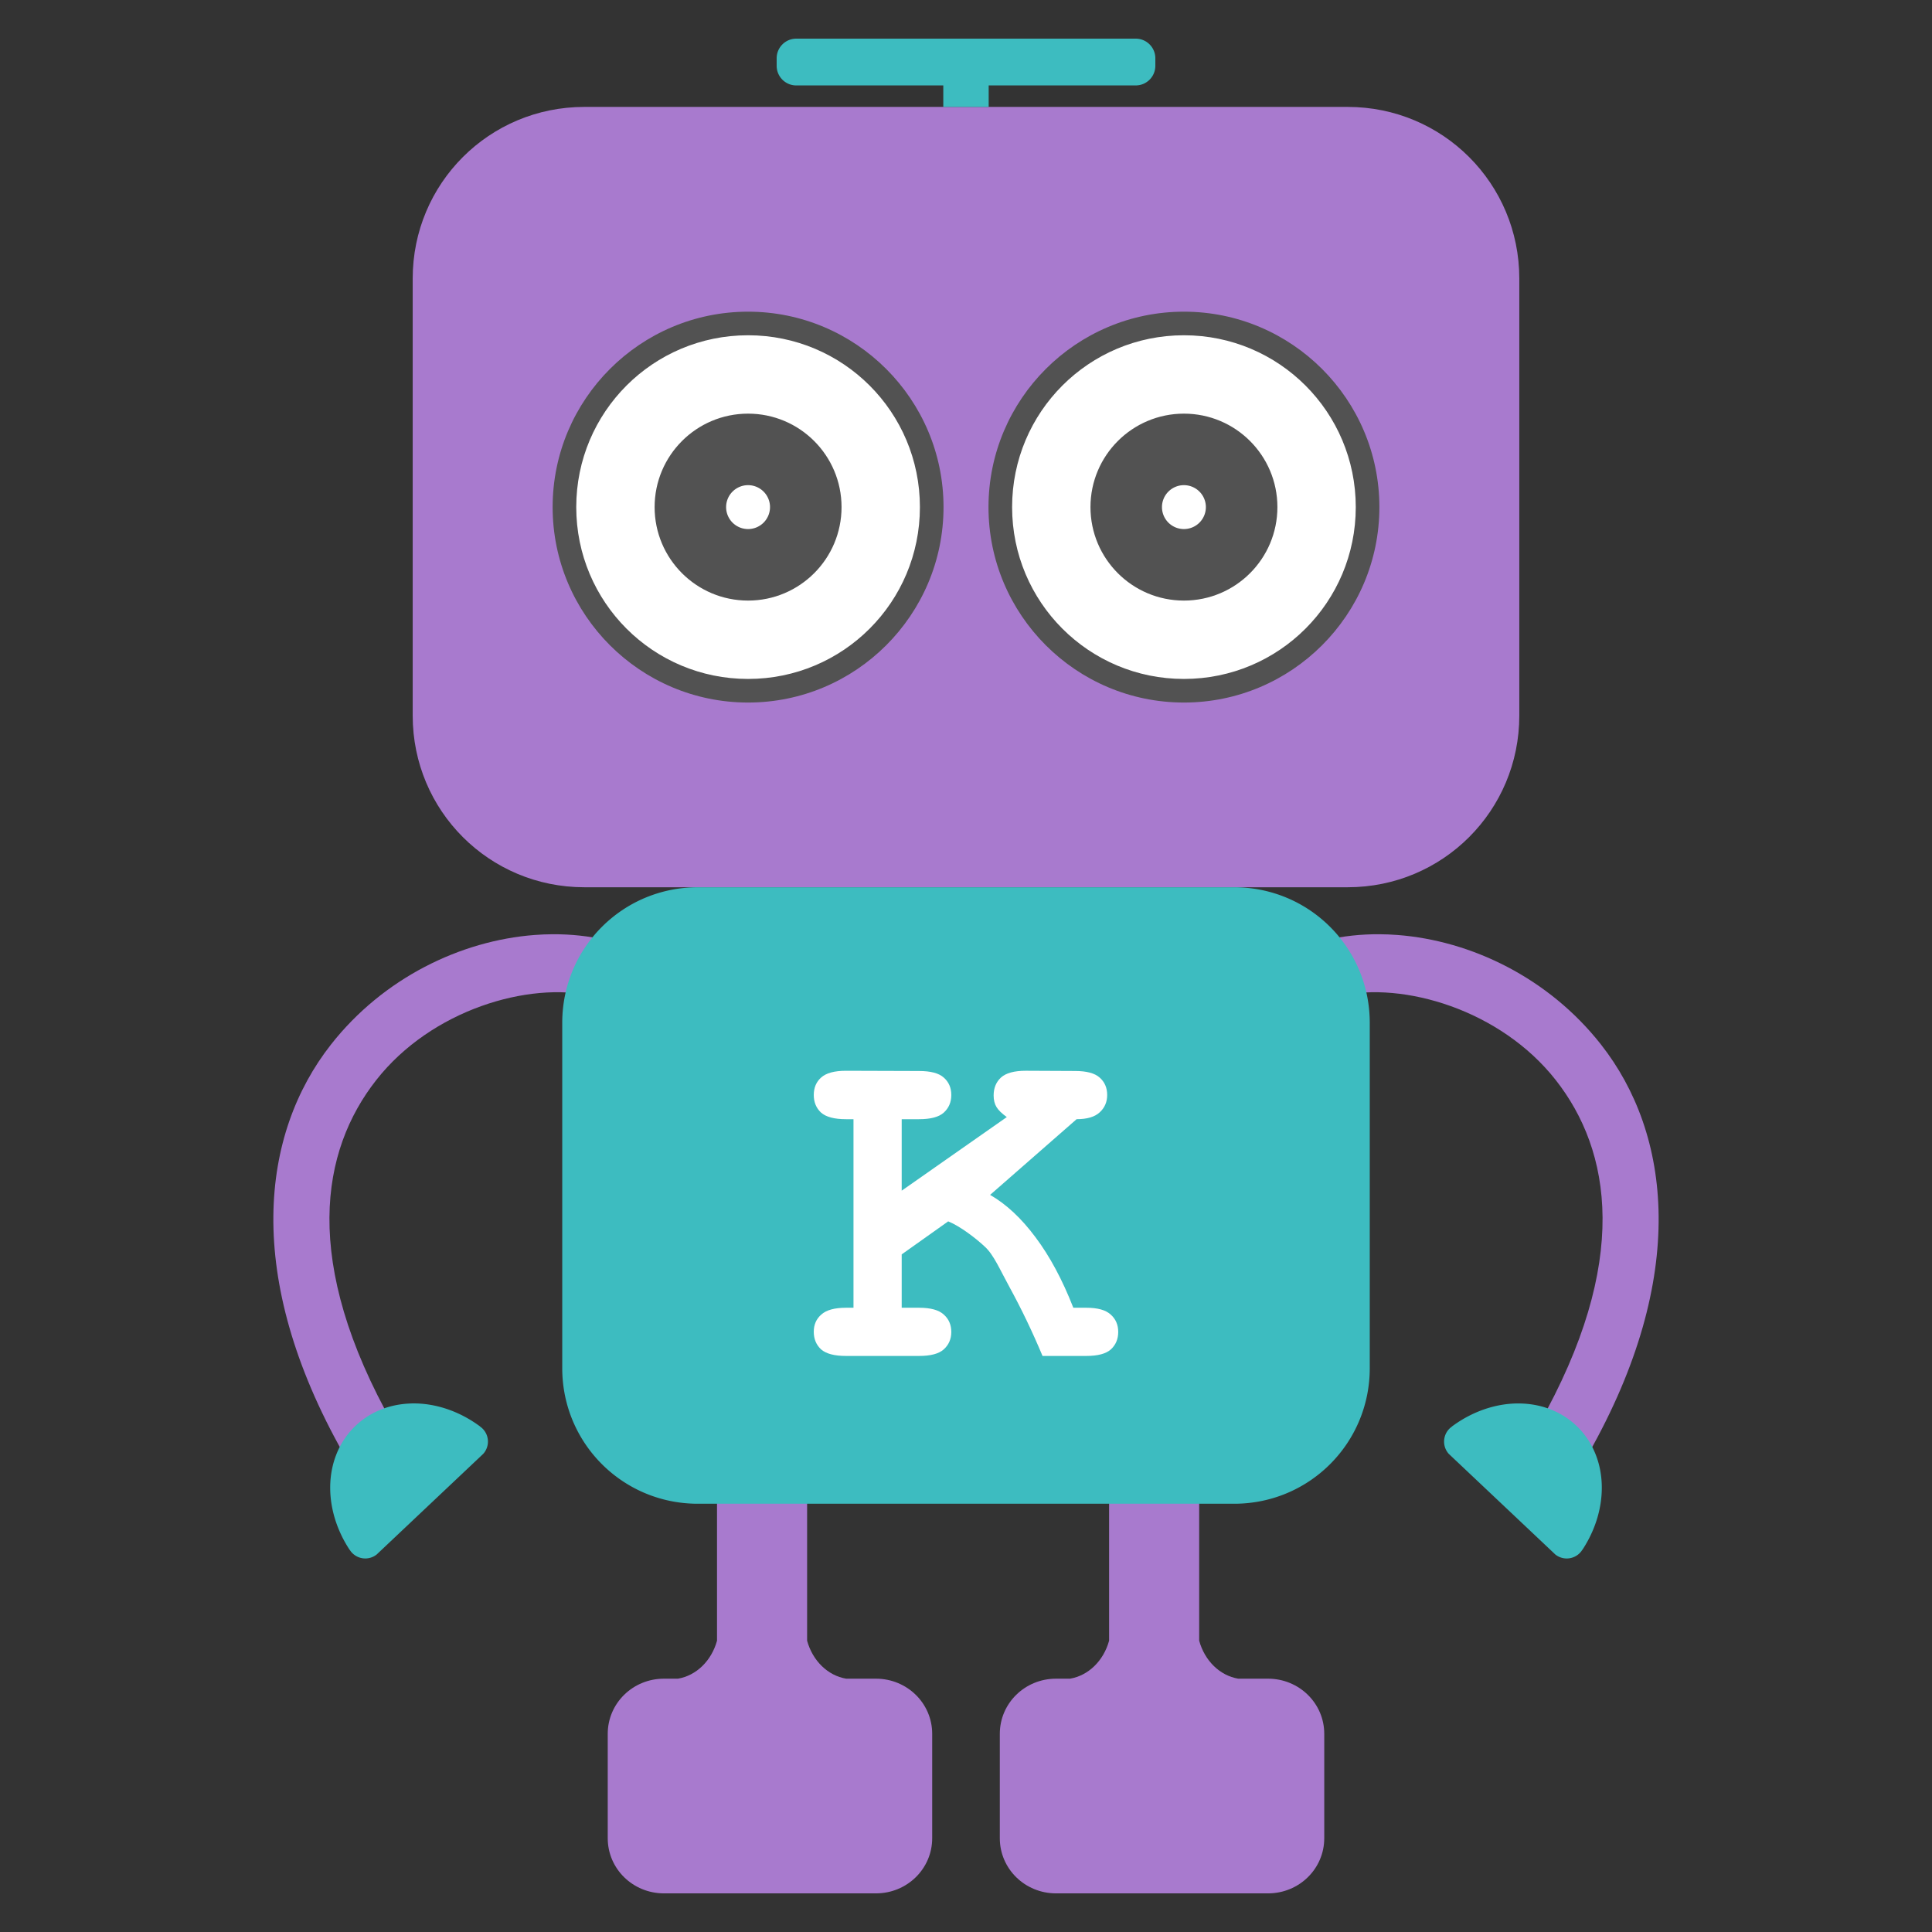 <?xml version="1.0" encoding="UTF-8" standalone="no"?>
<svg
   width="500"
   height="500"
   viewBox="0 0 132.292 132.292"
   version="1.1"
   id="svg5"
   xml:space="preserve"
   xmlns="http://www.w3.org/2000/svg"
   xmlns:svg="http://www.w3.org/2000/svg"><rect x="0" y="0" width="132.292" height="132.292" fill="#333333" stroke="none"/><defs
   id="defs157" />
   <path
   id="head"
   style="fill:#a87ace"
   d="m 40.011,7.321 c -6.511,0 -11.752,5.241 -11.752,11.752 v 29.929 c 0,6.511 5.241,11.752 11.752,11.752 h 52.269 c 6.511,0 11.753,-5.241 11.753,-11.752 V 19.073 c 0,-6.511 -5.242,-11.752 -11.753,-11.752 z M 37.856,63.971 c -0.415,0.002 -0.834,0.019 -1.254,0.051 -5.042,0.384 -10.352,2.931 -13.942,7.506 -4.786,6.1 -6.01,15.863 0.858,28.006 l 3.428,-1.94 c -6.347,-11.222 -4.959,-18.825 -1.185,-23.635 3.774,-4.81 10.437,-6.773 14.834,-5.758 l 0.887,-3.837 c -1.16,-0.268 -2.379,-0.398 -3.625,-0.393 z m 56.579,0 c -1.246,-0.006 -2.465,0.125 -3.625,0.393 l 0.887,3.837 c 4.397,-1.015 11.06,0.948 14.834,5.758 3.774,4.81 5.162,12.413 -1.185,23.635 l 3.428,1.94 c 6.868,-12.143 5.644,-21.906 0.857,-28.006 -3.59,-4.575 -8.9,-7.122 -13.941,-7.506 -0.42,-0.032 -0.838,-0.049 -1.254,-0.051 z M 49.097,99.085 V 112.346 c -0.38,1.379 -1.419,2.39 -2.676,2.6 h -0.955 c -2.134,0 -3.852,1.685 -3.852,3.778 v 7.145 c 0,2.093 1.718,3.778 3.852,3.778 h 14.512 c 2.134,0 3.853,-1.685 3.853,-3.778 v -7.145 c 0,-2.093 -1.719,-3.778 -3.853,-3.778 h -2.036 c -1.257,-0.21 -2.296,-1.221 -2.676,-2.6 V 99.085 Z m 26.847,0 V 112.346 c -0.38,1.379 -1.419,2.39 -2.676,2.6 h -0.955 c -2.134,0 -3.852,1.685 -3.852,3.778 v 7.145 c 0,2.093 1.718,3.778 3.852,3.778 h 14.512 c 2.134,0 3.852,-1.685 3.852,-3.778 v -7.145 c 0,-2.093 -1.718,-3.778 -3.852,-3.778 h -2.036 c -1.257,-0.21 -2.296,-1.221 -2.676,-2.6 V 99.085 Z" /><path
   id="body"
   style="fill:#3dbcc0"
   d="m 54.528,2.646 c -0.746,0 -1.347,0.601 -1.347,1.347 v 0.511 c 0,0.746 0.601,1.347 1.347,1.347 h 10.063 v 1.471 h 3.108 V 5.85 H 77.764 c 0.746,0 1.347,-0.601 1.347,-1.347 V 3.993 c 0,-0.746 -0.601,-1.347 -1.347,-1.347 z M 47.783,60.755 c -5.143,0 -9.284,4.141 -9.284,9.284 v 23.644 c 0,5.143 4.14,9.284 9.284,9.284 h 36.726 c 5.143,0 9.284,-4.14 9.284,-9.284 V 70.039 c 0,-5.143 -4.141,-9.284 -9.284,-9.284 z M 28.178,96.101 a 7.404,6.278 46.632 0 0 -0.856,0.078 7.404,6.278 46.632 0 0 -2.961,1.437 7.404,6.278 46.632 0 0 -1.604,2.874 7.404,6.278 46.632 0 0 1.181,5.628 l 0.004,-0.004 a 1.254,1.254 0 0 0 0.159,0.208 1.254,1.254 0 0 0 1.697,0.116 l 0.135,-0.128 a 1.254,1.254 0 0 0 0.022,-0.025 l 0.002,0.002 3.485,-3.292 3.486,-3.292 -0.002,-0.002 a 1.254,1.254 0 0 0 0.026,-0.021 l 0.136,-0.128 A 1.254,1.254 0 0 0 33.069,97.85 1.254,1.254 0 0 0 32.87,97.68 l 0.004,-0.004 a 7.404,6.278 46.632 0 0 -4.695,-1.577 z m 75.936,0 a 6.278,7.404 43.368 0 0 -4.695,1.577 l 0.004,0.004 a 1.254,1.254 0 0 0 -0.199,0.17 1.254,1.254 0 0 0 -0.019,1.701 l 0.136,0.128 a 1.254,1.254 0 0 0 0.026,0.021 l -0.002,0.002 3.486,3.292 3.485,3.292 0.002,-0.002 a 1.254,1.254 0 0 0 0.022,0.025 l 0.135,0.128 a 1.254,1.254 0 0 0 1.697,-0.116 1.254,1.254 0 0 0 0.159,-0.208 l 0.004,0.004 a 6.278,7.404 43.368 0 0 1.18,-5.628 6.278,7.404 43.368 0 0 -1.604,-2.874 6.278,7.404 43.368 0 0 -2.96,-1.437 6.278,7.404 43.368 0 0 -0.857,-0.078 z" /><path
   d="m 61.743,85.893 v 3.654 h 1.191 c 0.794,0 1.358,0.156 1.69,0.467 0.343,0.301 0.515,0.698 0.515,1.191 0,0.483 -0.172,0.88 -0.515,1.191 -0.333,0.301 -0.896,0.451 -1.69,0.451 h -5.007 c -0.794,0 -1.363,-0.15 -1.706,-0.451 -0.333,-0.311 -0.499,-0.714 -0.499,-1.207 0,-0.483 0.172,-0.875 0.515,-1.175 0.343,-0.311 0.907,-0.467 1.69,-0.467 H 58.442 V 76.636 h -0.515 c -0.794,0 -1.363,-0.15 -1.706,-0.451 -0.333,-0.311 -0.499,-0.714 -0.499,-1.207 0,-0.494 0.166,-0.891 0.499,-1.191 0.343,-0.311 0.912,-0.467 1.706,-0.467 l 5.007,0.016 c 0.794,0 1.358,0.15 1.69,0.451 0.343,0.301 0.515,0.698 0.515,1.191 0,0.494 -0.172,0.896 -0.515,1.207 -0.333,0.301 -0.896,0.451 -1.69,0.451 h -1.191 v 4.894 l 7.196,-5.039 c -0.343,-0.247 -0.58,-0.478 -0.708,-0.692 -0.129,-0.215 -0.193,-0.478 -0.193,-0.789 0,-0.504 0.166,-0.912 0.499,-1.224 0.343,-0.311 0.912,-0.467 1.706,-0.467 l 3.365,0.016 c 0.794,0 1.358,0.15 1.69,0.451 0.343,0.301 0.515,0.698 0.515,1.191 0,0.483 -0.172,0.88 -0.515,1.191 -0.333,0.311 -0.859,0.467 -1.578,0.467 l -5.924,5.184 c 1.105,0.633 2.141,1.599 3.107,2.898 0.977,1.299 1.841,2.909 2.592,4.83 h 0.885 c 0.783,0 1.342,0.156 1.674,0.467 0.343,0.301 0.515,0.698 0.515,1.191 0,0.483 -0.166,0.88 -0.499,1.191 -0.333,0.301 -0.896,0.451 -1.69,0.451 H 71.386 C 70.699,91.205 69.948,89.638 69.132,88.146 68.467,86.934 68.044,85.921 67.443,85.373 66.853,84.815 65.753,83.965 64.927,83.632 Z"
   id="k"
   style="fill:#ffffff" /><path
   id="eye-white"
   style="fill:#ffffff"
   d="m 51.223,22.15 c -6.945,-7.1e-5 -12.574,5.63 -12.574,12.574 -7.1e-5,6.945 5.63,12.574 12.574,12.574 6.945,7.1e-5 12.574,-5.63 12.574,-12.574 7.1e-5,-6.945 -5.63,-12.574 -12.574,-12.574 z m 29.845,0 c -6.945,-7.1e-5 -12.574,5.63 -12.574,12.574 -7.1e-5,6.945 5.63,12.574 12.574,12.574 6.945,7.1e-5 12.574,-5.63 12.574,-12.574 7.1e-5,-6.945 -5.63,-12.574 -12.574,-12.574 z" /><path
   id="eye-dark"
   style="fill:#525252"
   d="m 51.224,21.342 c -7.381,0 -13.383,6.001 -13.383,13.383 0,7.381 6.002,13.381 13.383,13.381 7.381,0 13.383,-6 13.383,-13.381 0,-7.381 -6.001,-13.383 -13.383,-13.383 z m 29.845,0 c -7.381,0 -13.383,6.001 -13.383,13.383 0,7.381 6.002,13.381 13.383,13.381 7.381,0 13.383,-6 13.383,-13.381 0,-7.381 -6.001,-13.383 -13.383,-13.383 z m -29.845,1.615 c 6.508,0 11.766,5.259 11.766,11.767 0,6.508 -5.258,11.766 -11.766,11.766 -6.508,0 -11.766,-5.258 -11.766,-11.766 0,-6.508 5.258,-11.767 11.766,-11.767 z m 29.845,0 c 6.508,0 11.766,5.259 11.766,11.767 0,6.508 -5.258,11.766 -11.766,11.766 -6.508,0 -11.766,-5.258 -11.766,-11.766 0,-6.508 5.258,-11.767 11.766,-11.767 z m -29.845,5.367 c -3.535,-1.01e-4 -6.4,2.865 -6.4,6.4 -1.01e-4,3.535 2.865,6.4 6.4,6.4 3.535,1.01e-4 6.4,-2.865 6.4,-6.4 1.01e-4,-3.535 -2.865,-6.4 -6.4,-6.4 z m 29.845,0 c -3.535,-1.01e-4 -6.4,2.865 -6.4,6.4 -1.01e-4,3.535 2.865,6.4 6.4,6.4 3.535,1.01e-4 6.4,-2.865 6.4,-6.4 1.01e-4,-3.535 -2.865,-6.4 -6.4,-6.4 z" /><path
   id="eye-light"
   style="fill:#ffffff"
   d="m 51.223,33.221 a 1.503,1.503 0 0 0 -1.503,1.503 1.503,1.503 0 0 0 1.503,1.503 1.503,1.503 0 0 0 1.503,-1.503 1.503,1.503 0 0 0 -1.503,-1.503 z m 29.845,0 a 1.503,1.503 0 0 0 -1.503,1.503 1.503,1.503 0 0 0 1.503,1.503 1.503,1.503 0 0 0 1.503,-1.503 1.503,1.503 0 0 0 -1.503,-1.503 z" /></svg>
